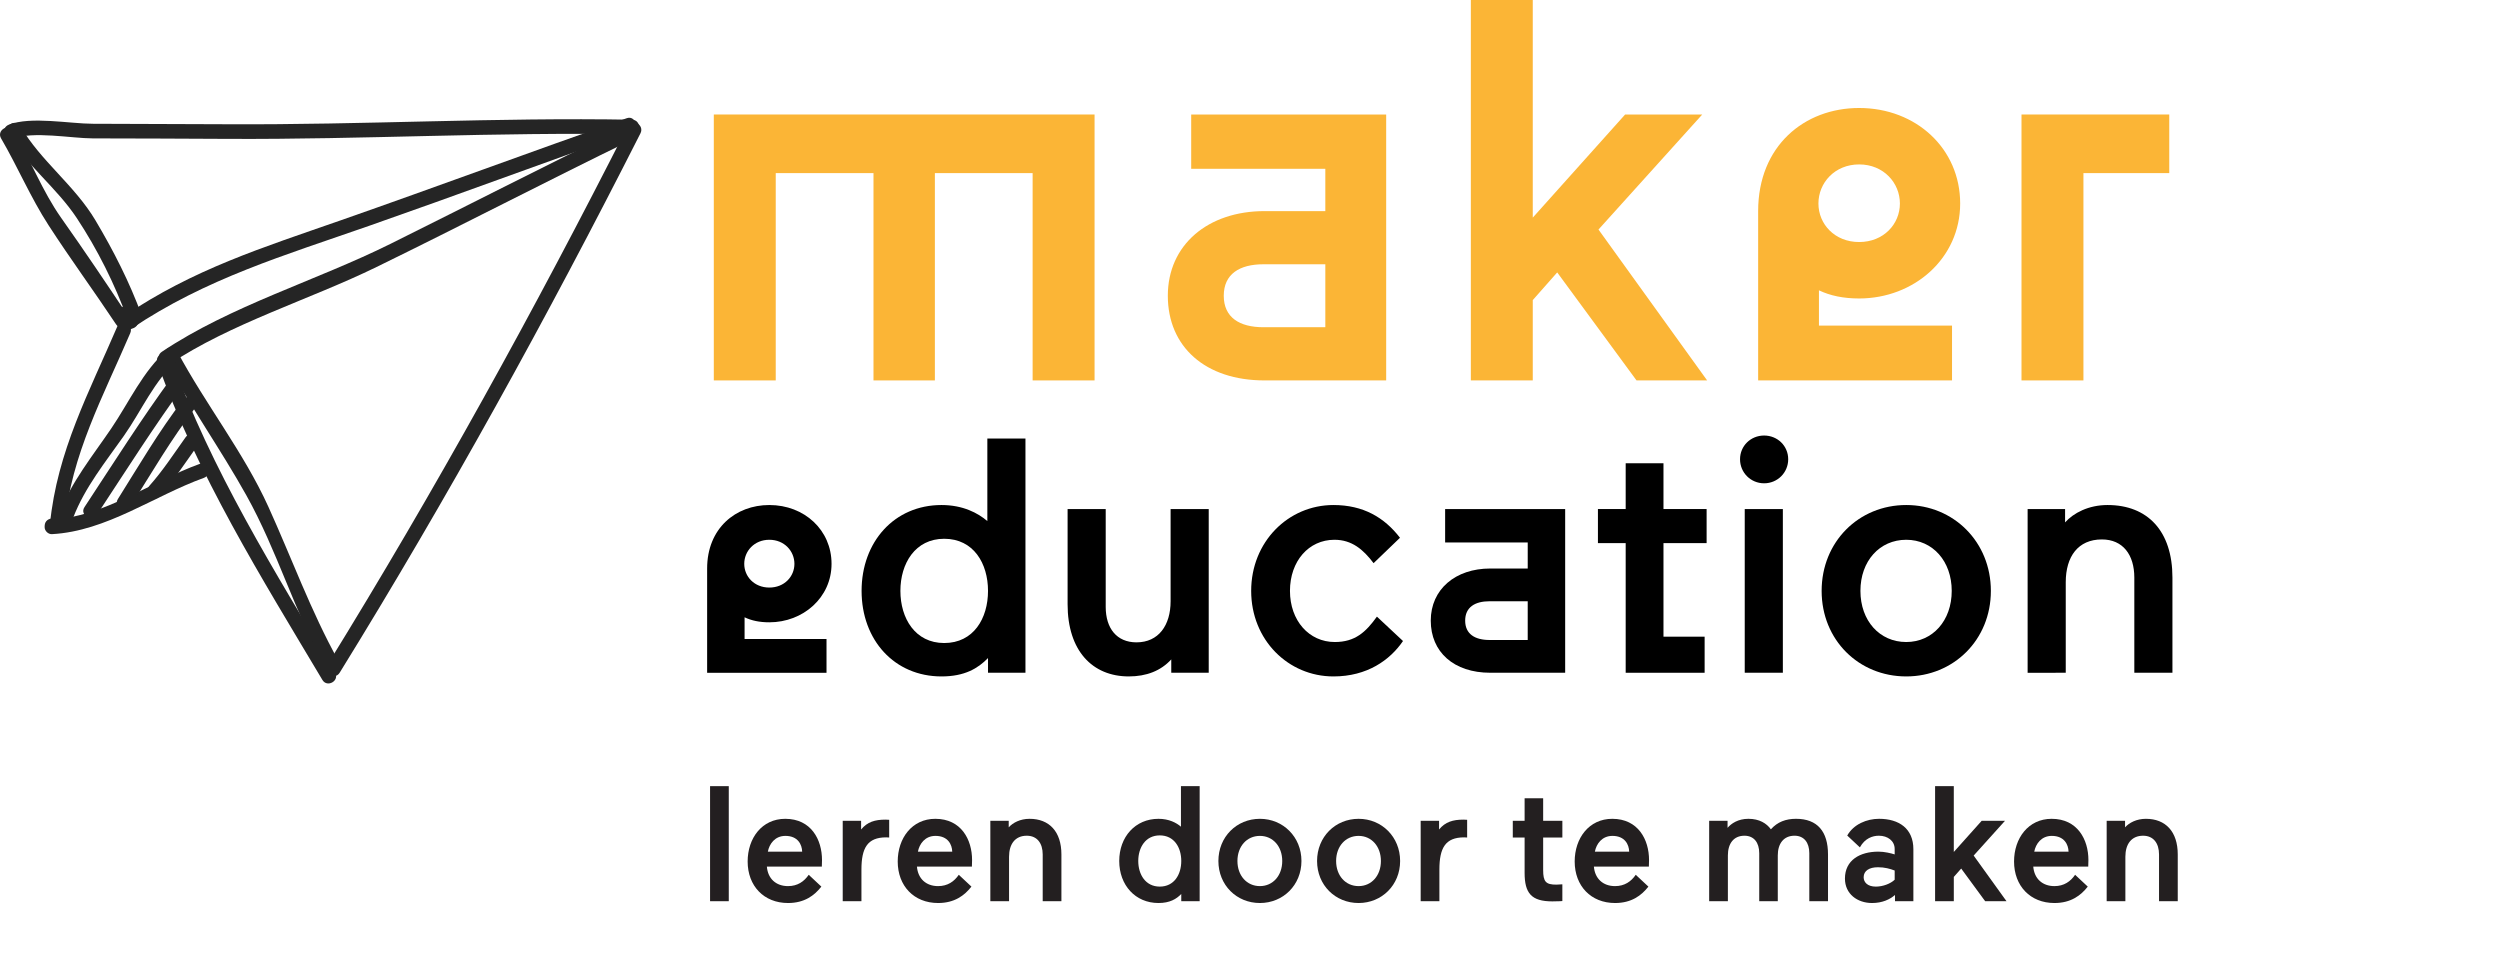 <?xml version="1.0" encoding="utf-8"?>
<!-- Generator: Adobe Illustrator 16.0.0, SVG Export Plug-In . SVG Version: 6.00 Build 0)  -->
<!DOCTYPE svg PUBLIC "-//W3C//DTD SVG 1.1//EN" "http://www.w3.org/Graphics/SVG/1.1/DTD/svg11.dtd">
<svg version="1.1" id="Layer_1" xmlns="http://www.w3.org/2000/svg" xmlns:xlink="http://www.w3.org/1999/xlink" x="0px" y="0px"
	 width="251.23px" height="98.087px" viewBox="0 0 251.23 98.087" enable-background="new 0 0 251.23 98.087" xml:space="preserve">
<polygon fill="#FBB536" points="103.771,38.229 103.771,17.396 93.948,17.396 93.948,38.229 87.779,38.229 87.779,17.396 
	77.955,17.396 77.955,38.229 71.732,38.229 71.732,11.506 109.995,11.506 109.995,38.229 "/>
<g>
	<defs>
		<rect id="SVGID_1_" width="251.23" height="98.087"/>
	</defs>
	<clipPath id="SVGID_2_">
		<use xlink:href="#SVGID_1_"  overflow="visible"/>
	</clipPath>
	<path clip-path="url(#SVGID_2_)" fill="#FBB536" d="M133.185,26.557h-6.22c-2.403,0-3.987,0.983-3.987,3.164
		c0,2.182,1.584,3.163,3.987,3.163h6.22V26.557z M139.299,11.507v26.722h-12.227c-5.949,0-9.715-3.382-9.715-8.508
		c0-5.127,4.04-8.506,9.715-8.506h6.112v-4.254h-13.479v-5.454H139.299z"/>
</g>
<polygon fill="#FBB536" points="147.809,0 147.809,38.228 154.031,38.228 154.031,30.156 156.487,27.376 164.457,38.228 
	171.552,38.228 160.635,23.067 171.061,11.508 163.311,11.508 154.031,21.869 154.031,0 "/>
<g>
	<defs>
		<rect id="SVGID_3_" width="251.23" height="98.087"/>
	</defs>
	<clipPath id="SVGID_4_">
		<use xlink:href="#SVGID_3_"  overflow="visible"/>
	</clipPath>
	<path clip-path="url(#SVGID_4_)" fill="#FBB536" d="M190.925,20.45c0-2.071-1.639-3.927-4.096-3.927
		c-2.456,0-4.092,1.855-4.092,3.927c0,2.073,1.636,3.872,4.092,3.872C189.286,24.322,190.925,22.523,190.925,20.45 M182.79,29.176
		v3.545h13.373v5.508H176.68V21.215c0-6.545,4.638-10.363,10.149-10.363c5.732,0,10.153,4.09,10.153,9.599
		s-4.639,9.543-10.153,9.543C185.246,29.993,183.939,29.721,182.79,29.176"/>
</g>
<polygon fill="#FBB536" points="203.145,38.229 203.145,11.506 217.993,11.506 217.993,17.396 209.368,17.396 209.368,38.229 "/>
<g>
	<defs>
		<rect id="SVGID_5_" width="251.23" height="98.087"/>
	</defs>
	<clipPath id="SVGID_6_">
		<use xlink:href="#SVGID_5_"  overflow="visible"/>
	</clipPath>
	<path clip-path="url(#SVGID_6_)" d="M79.833,56.661c0-1.276-1.009-2.418-2.522-2.418c-1.512,0-2.52,1.142-2.52,2.418
		s1.008,2.384,2.52,2.384C78.824,59.045,79.833,57.938,79.833,56.661 M74.824,62.033v2.183h8.234v3.392H71.061V57.131
		c0-4.03,2.857-6.38,6.25-6.38c3.529,0,6.252,2.518,6.252,5.91c0,3.391-2.857,5.876-6.252,5.876
		C76.335,62.537,75.531,62.369,74.824,62.033"/>
	<path clip-path="url(#SVGID_6_)" d="M94.885,54.142c-2.922,0-4.402,2.485-4.402,5.238c0,2.754,1.48,5.239,4.402,5.239
		c2.959,0,4.403-2.485,4.403-5.239C99.288,56.627,97.844,54.142,94.885,54.142 M94.616,50.751c2.151,0,3.663,0.806,4.604,1.612
		v-8.295h3.83v23.538h-3.763V66.13c-1.009,1.04-2.353,1.846-4.672,1.846c-4.738,0-8.032-3.66-8.032-8.596
		C86.584,54.443,89.878,50.751,94.616,50.751"/>
	<path clip-path="url(#SVGID_6_)" d="M114.207,64.551c2.219,0,3.429-1.712,3.429-4.13v-9.267h3.831v16.452h-3.764v-1.343
		c-1.043,1.143-2.487,1.712-4.269,1.712c-3.663,0-6.149-2.585-6.149-7.253v-9.568h3.83v9.838
		C111.115,63.141,112.225,64.551,114.207,64.551"/>
	<path clip-path="url(#SVGID_6_)" d="M129.631,59.38c0,2.989,1.916,5.138,4.504,5.138c2.051,0,3.125-1.008,4.234-2.552l2.621,2.451
		c-1.31,1.914-3.595,3.559-6.99,3.559c-4.537,0-8.267-3.66-8.267-8.596c0-4.937,3.729-8.629,8.267-8.629
		c2.992,0,5.108,1.242,6.688,3.29l-2.654,2.552c-1.041-1.376-2.185-2.35-3.932-2.35C131.513,54.243,129.631,56.392,129.631,59.38"/>
	<path clip-path="url(#SVGID_6_)" d="M153.523,60.421h-3.83c-1.48,0-2.455,0.605-2.455,1.948s0.975,1.946,2.455,1.946h3.83V60.421z
		 M157.287,51.154v16.452h-7.526c-3.663,0-5.981-2.081-5.981-5.237c0-3.157,2.486-5.238,5.981-5.238h3.763v-2.619h-8.3v-3.357
		H157.287z"/>
</g>
<polygon points="163.368,54.579 160.579,54.579 160.579,51.154 163.368,51.154 163.368,46.554 167.166,46.554 167.166,51.154 
	171.501,51.154 171.501,54.579 167.166,54.579 167.166,63.981 171.301,63.981 171.301,67.607 163.368,67.607 "/>
<g>
	<defs>
		<rect id="SVGID_7_" width="251.23" height="98.087"/>
	</defs>
	<clipPath id="SVGID_8_">
		<use xlink:href="#SVGID_7_"  overflow="visible"/>
	</clipPath>
	<path clip-path="url(#SVGID_8_)" d="M179.163,67.606h-3.831V51.154h3.831V67.606z M177.28,43.767c1.345,0,2.42,1.04,2.42,2.384
		s-1.075,2.417-2.42,2.417s-2.42-1.073-2.42-2.417S175.936,43.767,177.28,43.767"/>
	<path clip-path="url(#SVGID_8_)" d="M191.562,64.518c2.655,0,4.571-2.148,4.571-5.138c0-2.988-1.916-5.137-4.571-5.137
		c-2.688,0-4.604,2.148-4.604,5.137C186.958,62.369,188.874,64.518,191.562,64.518 M191.562,50.751c4.739,0,8.504,3.692,8.504,8.629
		c0,4.936-3.765,8.596-8.504,8.596c-4.771,0-8.502-3.66-8.502-8.596C183.06,54.443,186.79,50.751,191.562,50.751"/>
	<path clip-path="url(#SVGID_8_)" d="M203.76,67.607V51.154h3.764v1.343c0.841-0.94,2.353-1.746,4.269-1.746
		c4.032,0,6.519,2.619,6.519,7.286v9.57h-3.83v-9.57c0-2.283-1.144-3.828-3.261-3.828c-2.386,0-3.63,1.713-3.63,4.298v9.101H203.76z
		"/>
	<path clip-path="url(#SVGID_8_)" fill="#252525" d="M0.795,13.445c1.827,3.142,4.887,5.396,6.916,8.462
		c2.084,3.149,3.82,6.636,5.115,10.18c0.322,0.882,1.744,0.501,1.417-0.391c-1.22-3.339-2.837-6.503-4.653-9.556
		c-2.094-3.519-5.515-5.979-7.526-9.437C1.588,11.886,0.318,12.625,0.795,13.445"/>
	<path clip-path="url(#SVGID_8_)" fill="#252525" d="M13.19,33.041c7.471-5.045,15.458-7.392,23.908-10.349
		c8.783-3.07,17.498-6.323,26.279-9.398c0.889-0.311,0.506-1.73-0.391-1.416C53.4,15.234,43.878,18.77,34.29,22.124
		c-7.957,2.782-14.833,4.915-21.841,9.648C11.668,32.301,12.402,33.573,13.19,33.041"/>
	<path clip-path="url(#SVGID_8_)" fill="#252525" d="M17.002,36.623c6.179-4.135,14.115-6.507,20.835-9.79
		c8.614-4.208,17.119-8.635,25.741-12.828c0.854-0.413,0.107-1.68-0.741-1.267c-7.896,3.839-15.708,7.846-23.569,11.754
		c-7.498,3.729-16.066,6.215-23.007,10.862C15.478,35.88,16.212,37.151,17.002,36.623"/>
	<path clip-path="url(#SVGID_8_)" fill="#252525" d="M63.093,12.657c-9.357,18.462-19.351,36.595-30.23,54.208
		c-0.499,0.808,0.773,1.546,1.269,0.74c10.879-17.611,20.873-35.746,30.23-54.209C64.79,12.555,63.521,11.811,63.093,12.657"/>
	<path clip-path="url(#SVGID_8_)" fill="#252525" d="M15.814,36.439C19.812,47.721,26.288,58.074,32.4,68.33
		c0.484,0.812,1.756,0.075,1.269-0.74C27.636,57.466,21.175,47.178,17.23,36.049C16.917,35.163,15.497,35.545,15.814,36.439"/>
	<path clip-path="url(#SVGID_8_)" fill="#252525" d="M16.526,36.023c2.526,4.737,5.627,9.084,8.234,13.759
		c3.095,5.55,4.863,11.737,7.95,17.313c0.458,0.829,1.728,0.09,1.269-0.739c-2.747-4.964-4.67-10.272-7.008-15.427
		c-2.487-5.481-6.339-10.326-9.176-15.646C17.35,34.446,16.081,35.188,16.526,36.023"/>
	<path clip-path="url(#SVGID_8_)" fill="#252525" d="M0.106,13.902c1.674,2.872,2.971,5.951,4.779,8.742
		c2.175,3.36,4.559,6.607,6.776,9.945c0.521,0.786,1.796,0.051,1.269-0.74c-2.22-3.346-4.46-6.668-6.776-9.945
		c-1.906-2.699-3.118-5.893-4.779-8.741C0.899,12.344-0.373,13.083,0.106,13.902"/>
	<path clip-path="url(#SVGID_8_)" fill="#252525" d="M12.545,32.631c0.005,0.011,0.009,0.021,0.015,0.03
		c0.423-0.247,0.846-0.493,1.269-0.74c-0.126-0.249-0.24-0.502-0.309-0.772c-0.234-0.917-1.652-0.527-1.417,0.391
		c0.099,0.388,0.275,0.766,0.457,1.122c0.431,0.846,1.693,0.103,1.269-0.74c-0.004-0.011-0.01-0.021-0.015-0.03
		C13.39,31.043,12.121,31.787,12.545,32.631"/>
	<path clip-path="url(#SVGID_8_)" fill="#252525" d="M6.323,53.199c0.948,0,0.948-1.47,0-1.47
		C5.375,51.729,5.375,53.199,6.323,53.199"/>
	<path clip-path="url(#SVGID_8_)" fill="#252525" d="M1.278,13.945c2.051-0.795,5.885-0.041,8.048-0.038
		c4.528,0.005,9.055,0.027,13.581,0.05c13.54,0.069,27.074-0.703,40.608-0.456c0.948,0.017,0.946-1.452,0-1.47
		c-13.534-0.246-27.068,0.529-40.608,0.456c-4.526-0.023-9.053-0.041-13.581-0.049c-2.322-0.004-6.223-0.769-8.439,0.092
		C0.013,12.868,0.393,14.289,1.278,13.945"/>
	<path clip-path="url(#SVGID_8_)" fill="#252525" d="M11.821,32.731C8.98,39.372,5.738,45.345,5.019,52.677
		c-0.091,0.943,1.38,0.936,1.472,0c0.687-7.025,3.875-12.835,6.6-19.205C13.459,32.612,12.193,31.863,11.821,32.731"/>
	<path clip-path="url(#SVGID_8_)" fill="#252525" d="M4.49,52.813c-0.001,0.044-0.004,0.087-0.005,0.13
		c-0.021,0.386,0.348,0.756,0.734,0.735c5.492-0.295,10.247-3.845,15.265-5.654c0.885-0.317,0.503-1.736-0.391-1.415
		c-4.877,1.758-9.557,5.313-14.874,5.601c0.244,0.245,0.491,0.489,0.735,0.733c0.002-0.043,0.005-0.086,0.007-0.13
		C6.008,51.867,4.538,51.871,4.49,52.813"/>
	<path clip-path="url(#SVGID_8_)" fill="#252525" d="M17.364,37.79c-3.133,4.271-5.964,8.751-8.875,13.173
		c-0.523,0.794,0.75,1.528,1.268,0.741c2.913-4.424,5.743-8.9,8.876-13.175C19.195,37.765,17.918,37.034,17.364,37.79"/>
	<path clip-path="url(#SVGID_8_)" fill="#252525" d="M18.389,40.188c-2.422,3.155-4.427,6.592-6.539,9.956
		c-0.506,0.804,0.767,1.541,1.269,0.74c2.111-3.362,4.119-6.8,6.539-9.956C20.235,40.178,18.957,39.446,18.389,40.188"/>
	<path clip-path="url(#SVGID_8_)" fill="#252525" d="M18.653,43.939c-1.187,1.663-2.282,3.36-3.647,4.89
		c-0.629,0.703,0.408,1.747,1.039,1.038c1.448-1.623,2.618-3.421,3.877-5.188C20.473,43.906,19.197,43.174,18.653,43.939"/>
	<path clip-path="url(#SVGID_8_)" fill="#252525" d="M16.816,35.137c-2.472,2.178-3.816,5.241-5.64,7.927
		c-1.897,2.791-4.012,5.376-5.233,8.556c-0.341,0.887,1.081,1.266,1.416,0.392c1.166-3.029,3.234-5.578,5.086-8.207
		c1.803-2.56,3.024-5.525,5.41-7.629C18.568,35.548,17.524,34.513,16.816,35.137"/>
</g>
<g>
	<path fill="#231F20" d="M71.356,79.002h1.88v11.562h-1.88V79.002z"/>
	<path fill="#231F20" d="M77.064,87.084c0.099,1.221,0.923,1.963,2.127,1.963c0.957,0,1.617-0.462,2.079-1.138l1.27,1.188
		c-0.693,0.891-1.699,1.649-3.349,1.649c-2.424,0-4.058-1.716-4.058-4.174c0-2.342,1.435-4.288,3.777-4.288
		c2.606,0,3.695,2.095,3.695,4.14c0,0.281-0.017,0.66-0.017,0.66H77.064z M77.163,85.583h3.448C80.594,84.874,80.182,84,78.928,84
		C77.873,84,77.312,84.808,77.163,85.583z"/>
	<path fill="#231F20" d="M89.356,84.164c0,0-0.132-0.016-0.297-0.016c-1.897,0-2.491,1.071-2.491,3.249v3.167h-1.881v-8.082h1.848
		v0.874c0.627-0.759,1.386-0.99,2.458-0.99c0.05,0,0.165,0,0.363,0.017V84.164z"/>
	<path fill="#231F20" d="M92.145,87.084c0.099,1.221,0.923,1.963,2.127,1.963c0.957,0,1.617-0.462,2.079-1.138l1.27,1.188
		c-0.693,0.891-1.699,1.649-3.349,1.649c-2.425,0-4.058-1.716-4.058-4.174c0-2.342,1.435-4.288,3.777-4.288
		c2.606,0,3.695,2.095,3.695,4.14c0,0.281-0.017,0.66-0.017,0.66H92.145z M92.244,85.583h3.448C95.675,84.874,95.262,84,94.009,84
		C92.953,84,92.392,84.808,92.244,85.583z"/>
	<path fill="#231F20" d="M101.401,90.564h-1.88v-8.082h1.847v0.659c0.413-0.462,1.155-0.857,2.095-0.857
		c1.979,0,3.2,1.286,3.2,3.579v4.701h-1.88v-4.701c0-1.121-0.561-1.88-1.6-1.88c-1.171,0-1.781,0.841-1.781,2.111V90.564z"/>
	<path fill="#231F20" d="M116.416,82.284c1.056,0,1.798,0.396,2.26,0.792v-4.074h1.88v11.562h-1.848v-0.726
		c-0.495,0.511-1.154,0.907-2.292,0.907c-2.326,0-3.942-1.798-3.942-4.223S114.09,82.284,116.416,82.284z M116.547,83.95
		c-1.435,0-2.161,1.221-2.161,2.573s0.726,2.573,2.161,2.573c1.452,0,2.161-1.221,2.161-2.573S117.999,83.95,116.547,83.95z"/>
	<path fill="#231F20" d="M126.612,82.284c2.325,0,4.173,1.814,4.173,4.239s-1.848,4.223-4.173,4.223
		c-2.342,0-4.173-1.798-4.173-4.223S124.27,82.284,126.612,82.284z M126.612,89.047c1.304,0,2.243-1.056,2.243-2.523
		S127.916,84,126.612,84c-1.32,0-2.26,1.056-2.26,2.523S125.292,89.047,126.612,89.047z"/>
	<path fill="#231F20" d="M136.529,82.284c2.325,0,4.172,1.814,4.172,4.239s-1.847,4.223-4.172,4.223
		c-2.343,0-4.174-1.798-4.174-4.223S134.187,82.284,136.529,82.284z M136.529,89.047c1.303,0,2.242-1.056,2.242-2.523
		S137.832,84,136.529,84c-1.32,0-2.26,1.056-2.26,2.523S135.209,89.047,136.529,89.047z"/>
	<path fill="#231F20" d="M147.436,84.164c0,0-0.133-0.016-0.297-0.016c-1.897,0-2.491,1.071-2.491,3.249v3.167h-1.881v-8.082h1.848
		v0.874c0.627-0.759,1.386-0.99,2.458-0.99c0.049,0,0.164,0,0.363,0.017V84.164z"/>
	<path fill="#231F20" d="M153.211,87.711v-3.547h-1.188v-1.682h1.188v-2.26h1.864v2.26h1.93v1.682h-1.93v3.267
		c0,1.171,0.264,1.468,1.319,1.468c0.182,0,0.61-0.033,0.61-0.033v1.683c0,0-0.363,0.033-1.007,0.033
		C153.887,90.581,153.211,89.756,153.211,87.711z"/>
	<path fill="#231F20" d="M160.173,87.084c0.1,1.221,0.924,1.963,2.128,1.963c0.957,0,1.616-0.462,2.078-1.138l1.271,1.188
		c-0.692,0.891-1.699,1.649-3.349,1.649c-2.425,0-4.058-1.716-4.058-4.174c0-2.342,1.436-4.288,3.777-4.288
		c2.606,0,3.695,2.095,3.695,4.14c0,0.281-0.017,0.66-0.017,0.66H160.173z M160.272,85.583h3.447
		c-0.017-0.709-0.429-1.583-1.683-1.583C160.981,84,160.421,84.808,160.272,85.583z"/>
	<path fill="#231F20" d="M176.788,85.731c0-1.056-0.528-1.748-1.484-1.748c-1.089,0-1.666,0.791-1.666,1.979v4.602h-1.881v-8.082
		h1.848v0.709c0.363-0.429,1.056-0.907,2.095-0.907c1.105,0,1.831,0.462,2.26,1.056c0.66-0.742,1.501-1.056,2.523-1.056
		c2.161,0,3.217,1.286,3.217,3.579v4.701h-1.88v-4.833c0-1.056-0.528-1.748-1.485-1.748c-1.088,0-1.682,0.791-1.682,1.979v4.602
		h-1.864V85.731z"/>
	<path fill="#231F20" d="M185.402,88.288c0-1.848,1.501-2.705,3.365-2.705c0.61,0,1.286,0.165,1.633,0.28v-0.544
		c0-0.825-0.709-1.336-1.584-1.336c-0.627,0-1.401,0.247-1.913,1.171l-1.271-1.188c0.644-1.139,1.963-1.683,3.2-1.683
		c2.013,0,3.447,0.989,3.447,3.052v5.229h-1.847v-0.627c-0.512,0.445-1.271,0.809-2.31,0.809
		C186.656,90.746,185.402,89.839,185.402,88.288z M188.503,89.097c0.727,0,1.485-0.297,1.897-0.693v-0.924
		c-0.479-0.181-1.006-0.329-1.683-0.329c-0.857,0-1.435,0.346-1.435,1.006C187.283,88.668,187.679,89.097,188.503,89.097z"/>
	<path fill="#231F20" d="M194.46,79.002h1.881v6.614l2.804-3.134h2.343l-3.15,3.496l3.299,4.586h-2.145l-2.408-3.282l-0.742,0.841
		v2.441h-1.881V79.002z"/>
	<path fill="#231F20" d="M204.326,87.084c0.1,1.221,0.924,1.963,2.128,1.963c0.957,0,1.616-0.462,2.078-1.138l1.271,1.188
		c-0.692,0.891-1.699,1.649-3.349,1.649c-2.425,0-4.058-1.716-4.058-4.174c0-2.342,1.436-4.288,3.777-4.288
		c2.606,0,3.695,2.095,3.695,4.14c0,0.281-0.017,0.66-0.017,0.66H204.326z M204.426,85.583h3.447
		C207.856,84.874,207.444,84,206.19,84C205.135,84,204.574,84.808,204.426,85.583z"/>
	<path fill="#231F20" d="M213.583,90.564h-1.88v-8.082h1.848v0.659c0.412-0.462,1.154-0.857,2.095-0.857
		c1.979,0,3.2,1.286,3.2,3.579v4.701h-1.881v-4.701c0-1.121-0.561-1.88-1.6-1.88c-1.172,0-1.782,0.841-1.782,2.111V90.564z"/>
</g>
</svg>
